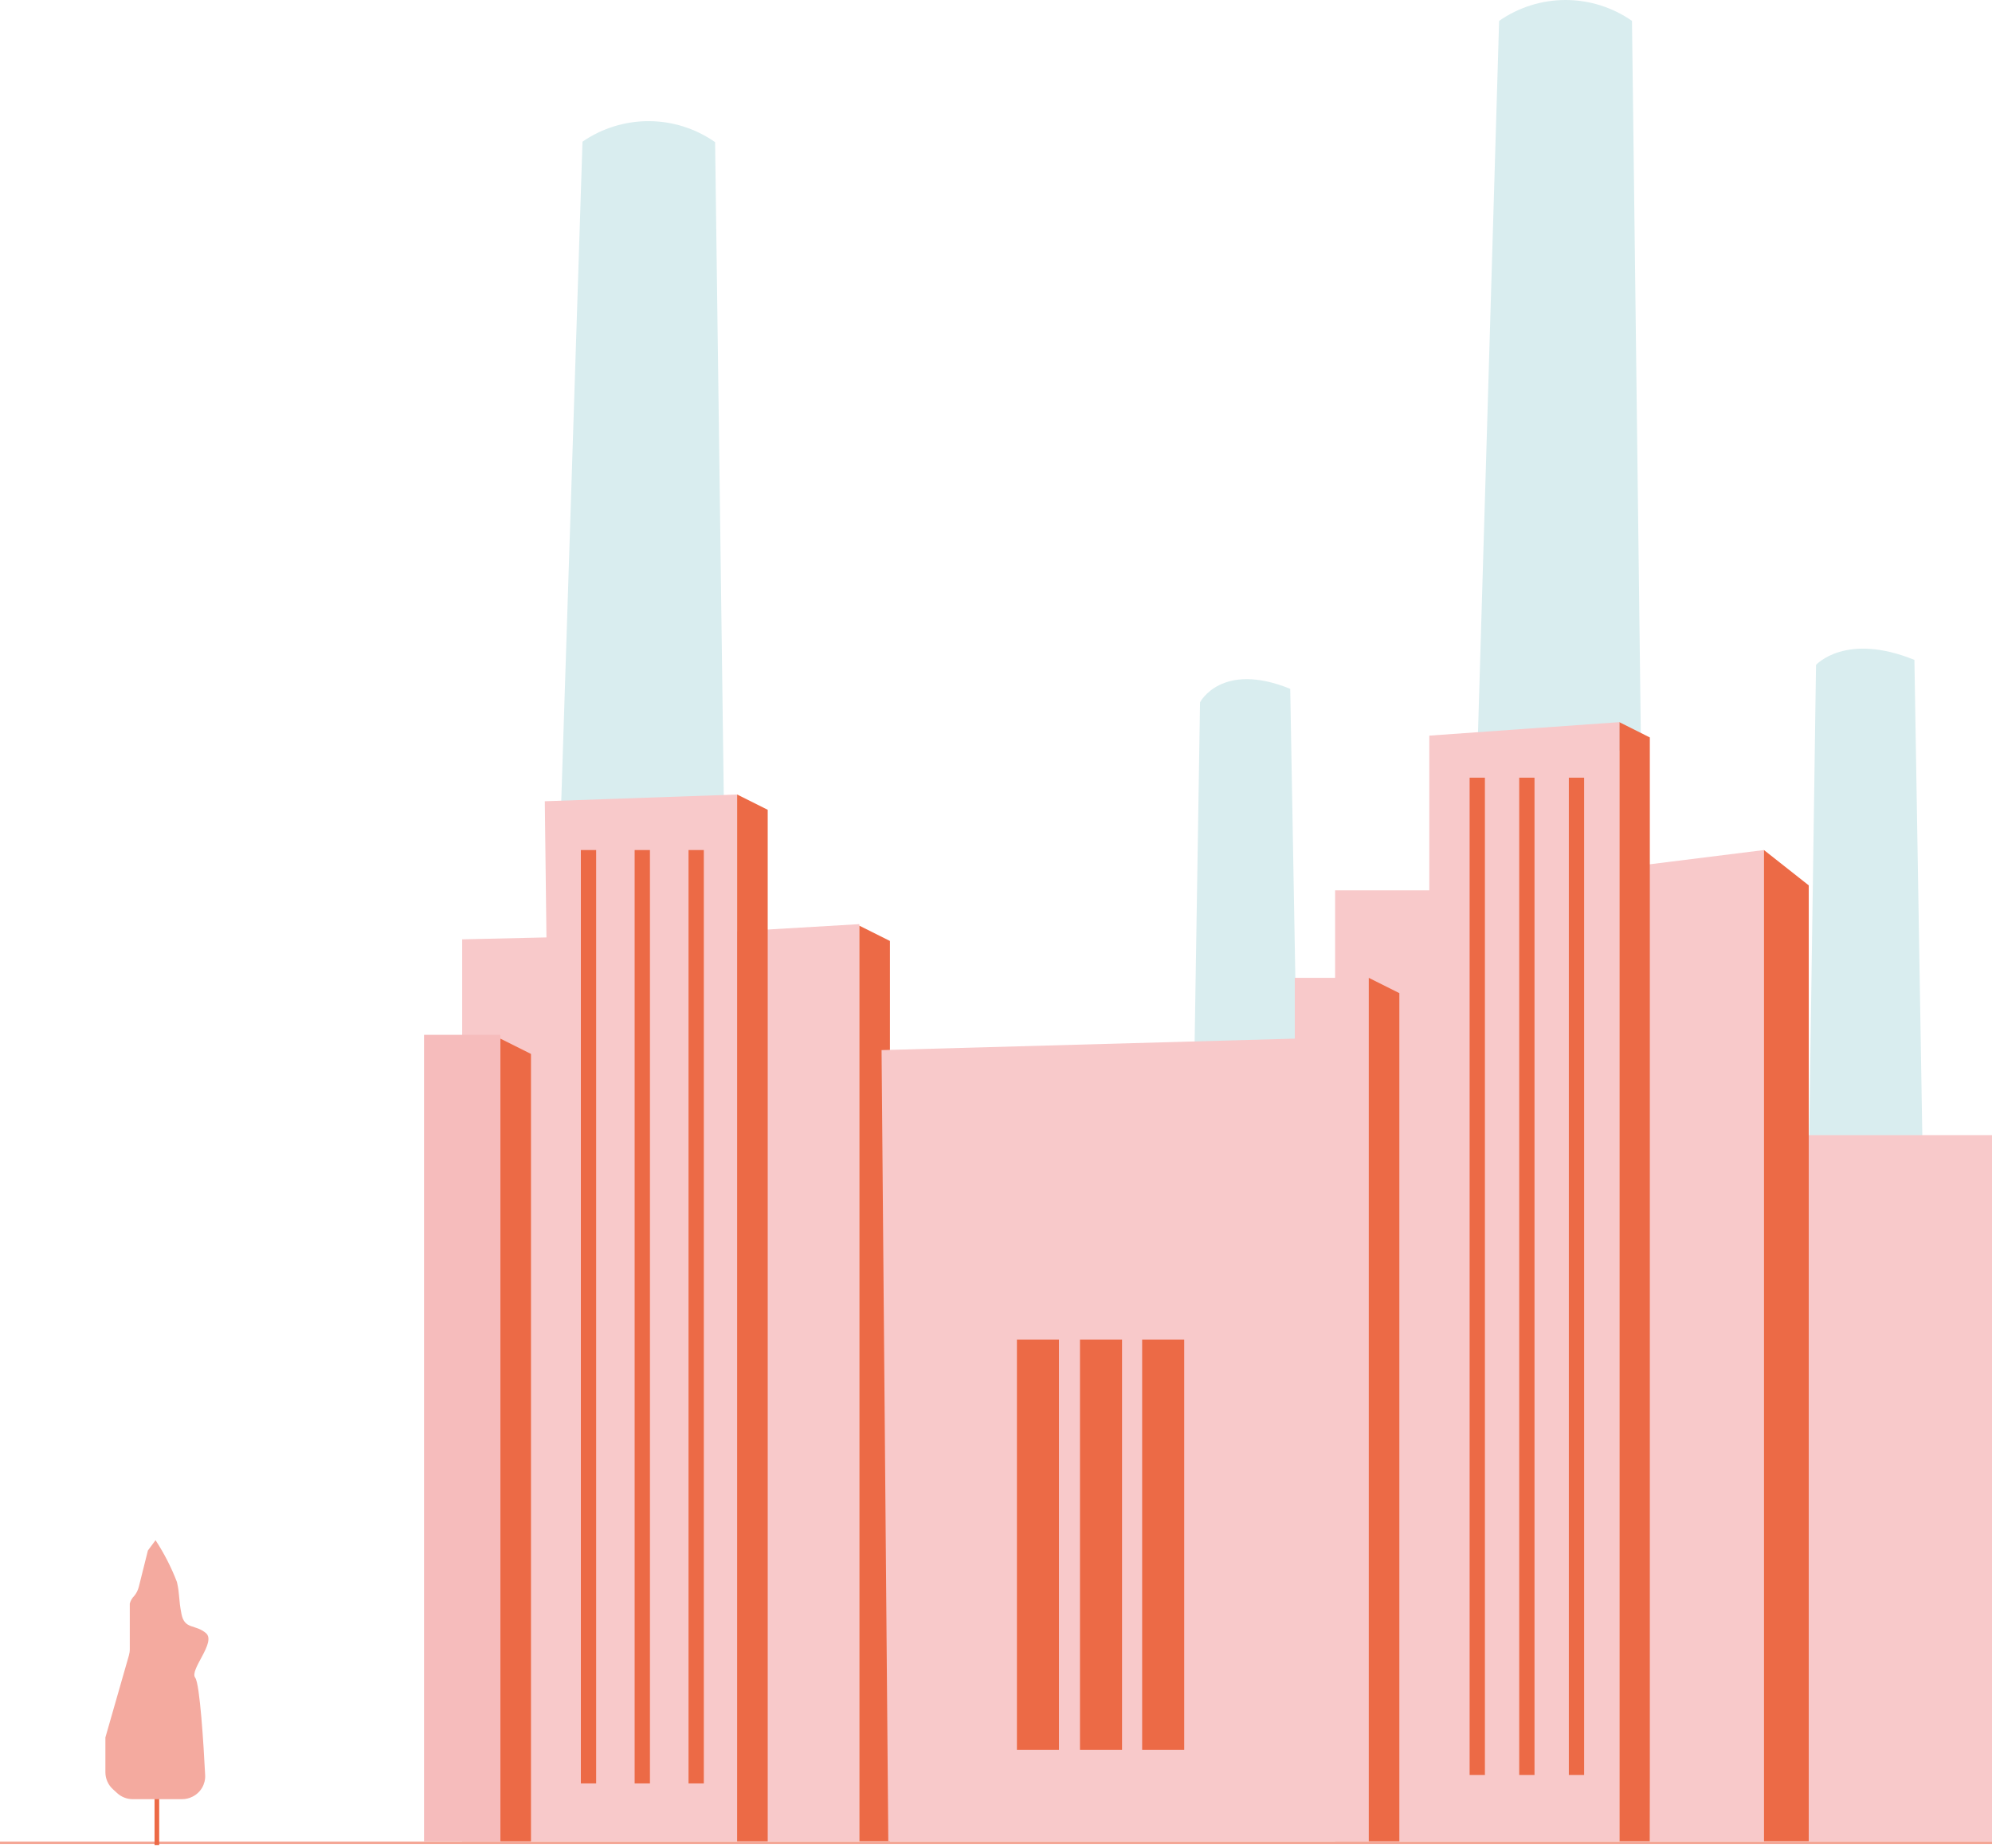 <svg width="331" height="307" viewBox="0 0 331 307" fill="none" xmlns="http://www.w3.org/2000/svg">
<path d="M249.099 3.47L245.469 125.864C245.469 125.864 263.618 121.675 272.692 125.864L271.179 3.47C267.941 1.211 264.088 0 260.139 0C256.191 0 252.338 1.211 249.099 3.47Z" fill="#D9EDEF"/>
<path d="M214.39 114.446L215.464 175.091C215.464 175.091 205.377 175.666 198.465 175.666L199.403 116.684C199.403 116.684 202.942 109.803 214.39 114.446Z" fill="#D9EDEF"/>
<path d="M96.79 23.539L93.115 137.615C93.115 137.615 111.263 133.426 120.338 137.615L118.825 23.614C115.597 21.359 111.757 20.142 107.82 20.129C103.882 20.116 100.033 21.305 96.79 23.539Z" fill="#D9EDEF"/>
<path d="M122.485 154.735L142.796 153.54V305.924H76.797V156.066L90.801 155.748L90.529 133.124L122.485 132.004V154.735Z" fill="#F8C9CA"/>
<path d="M83.149 171.931H70.46V305.925H83.149V171.931Z" fill="#F6BCBC"/>
<path d="M88.23 175.106L83.149 172.565V305.924H88.23V175.106Z" fill="#EC6A46"/>
<path d="M127.567 134.545L122.485 132.004V305.924H127.567V134.545Z" fill="#EC6A46"/>
<path d="M147.877 156.338L142.796 153.797V305.924H147.877V156.338Z" fill="#EC6A46"/>
<path d="M99.059 141.23H96.518V296.306H99.059V141.23Z" fill="#EC6A46"/>
<path d="M107.997 141.23H105.456V296.306H107.997V141.23Z" fill="#EC6A46"/>
<path d="M116.95 141.23H114.409V296.306H116.95V141.23Z" fill="#EC6A46"/>
<path d="M272.979 143.74L293.108 141.23V305.925H274.143L272.979 143.74Z" fill="#F8C9CA"/>
<path d="M274.143 122.522L269.077 119.981V305.925H274.143V122.522Z" fill="#EC6A46"/>
<path d="M300.549 147.098L293.108 141.23V305.925H300.549V147.098Z" fill="#EC6A46"/>
<path d="M318.107 109.637L319.499 193.406C319.499 193.406 305.766 191.425 300.549 194.041L301.759 110.469C301.759 110.469 306.674 104.994 318.107 109.637Z" fill="#D9EDEF"/>
<path d="M221.846 147.93H237.499V122.22L269.077 119.981V305.925H221.846V147.93Z" fill="#F8C9CA"/>
<path d="M146.486 174.471L147.605 305.925H227.442V162.463H215.147V172.566L146.486 174.471Z" fill="#F8C9CA"/>
<path d="M175.962 222.564H168.975V290.726H175.962V222.564Z" fill="#EC6A46"/>
<path d="M186.442 222.564H179.455V290.726H186.442V222.564Z" fill="#EC6A46"/>
<path d="M196.772 222.564H189.785V290.726H196.772V222.564Z" fill="#EC6A46"/>
<path d="M246.739 129.207H244.199V294.899H246.739V129.207Z" fill="#EC6A46"/>
<path d="M254.982 129.207H252.441V294.899H254.982V129.207Z" fill="#EC6A46"/>
<path d="M263.224 129.207H260.684V294.899H263.224V129.207Z" fill="#EC6A46"/>
<path d="M336.134 188.596H300.549V305.939H336.134V188.596Z" fill="#F8C9CA"/>
<path d="M232.524 165.004L227.442 162.463V305.925H232.524V165.004Z" fill="#EC6A46"/>
<path d="M335.755 306.17H0" stroke="#F4A796" stroke-width="0.42" stroke-miterlimit="10"/>
<path d="M26.451 296.019H25.679V306.544H26.451V296.019Z" fill="#EC6A46"/>
<path d="M25.846 255.896L24.576 257.605L23.063 263.654C22.924 264.21 22.66 264.728 22.292 265.167C21.942 265.512 21.691 265.946 21.566 266.422V273.984C21.569 274.347 21.518 274.709 21.415 275.057L17.513 288.669V294.446C17.513 294.982 17.626 295.513 17.845 296.003C18.063 296.493 18.383 296.931 18.783 297.289L19.494 297.939C20.177 298.553 21.057 298.901 21.974 298.922H24.863H30.247C30.846 298.925 31.437 298.785 31.971 298.514C32.641 298.187 33.199 297.67 33.576 297.027C33.953 296.384 34.131 295.644 34.088 294.899C33.846 290.06 33.211 279.776 32.44 278.748C31.427 277.447 35.994 272.849 34.224 271.337C32.455 269.825 30.67 270.778 30.156 268.161C29.642 265.545 29.899 264.985 29.4 262.838C28.465 260.404 27.273 258.077 25.846 255.896Z" fill="#F4AA9F"/>
</svg>
